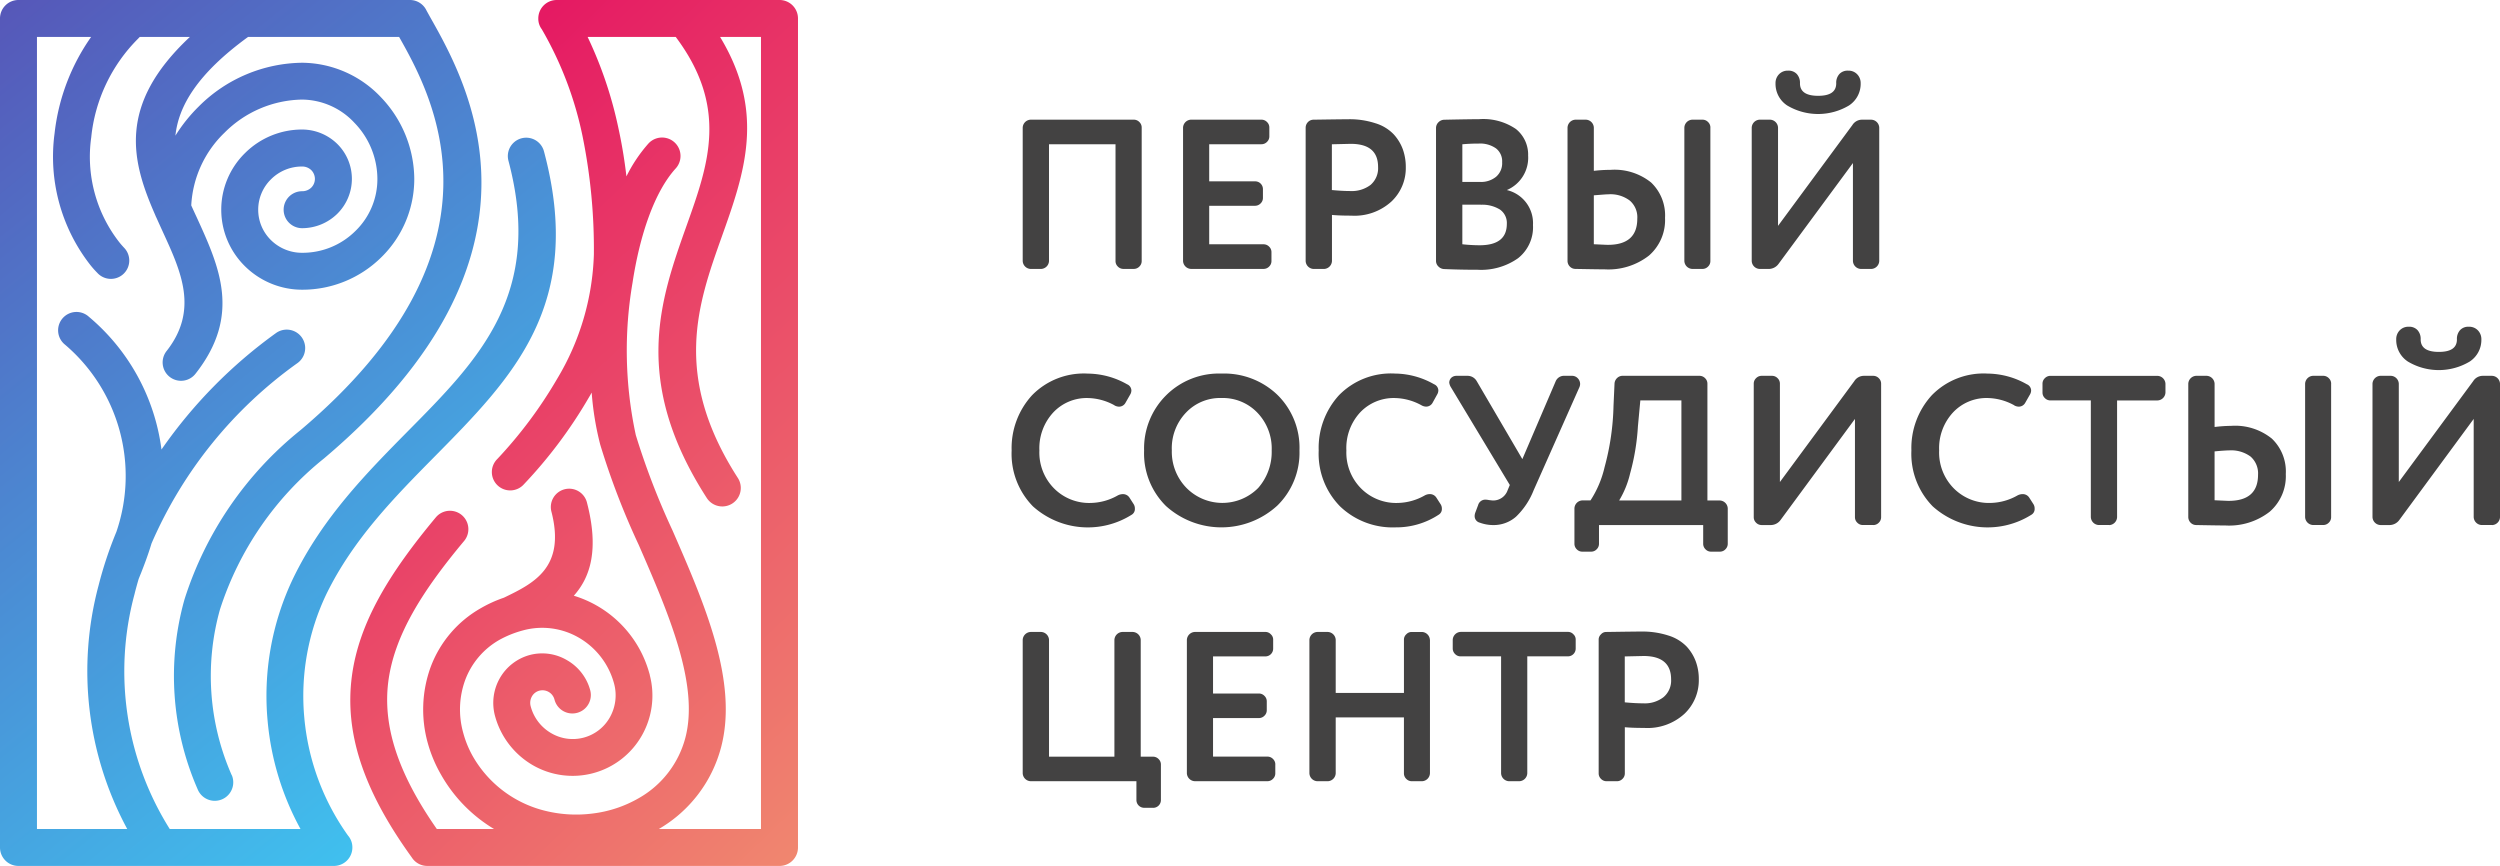 <svg id="Layer_x0020_1" xmlns="http://www.w3.org/2000/svg" xmlns:xlink="http://www.w3.org/1999/xlink" width="173.224" height="60" viewBox="0 0 173.224 60">
  <defs>
    <linearGradient id="linear-gradient" x1="0.028" x2="0.576" y2="0.996" gradientUnits="objectBoundingBox">
      <stop offset="0" stop-color="#5658b9"/>
      <stop offset="1" stop-color="#40bfee"/>
    </linearGradient>
    <linearGradient id="linear-gradient-2" x1="0.469" y1="0.002" x2="0.97" y2="1" gradientUnits="objectBoundingBox">
      <stop offset="0" stop-color="#e51a63"/>
      <stop offset="1" stop-color="#f0866f"/>
    </linearGradient>
  </defs>
  <g id="_2033364565184" transform="translate(0)">
    <path id="Контур_3" data-name="Контур 3" d="M80.182,8.919v9.238a.52.52,0,0,1-.158.384.53.53,0,0,1-.384.167h-.729a.53.53,0,0,1-.384-.167.52.52,0,0,1-.158-.384V10.072H73.76v8.086a.573.573,0,0,1-.552.552H72.49a.573.573,0,0,1-.552-.552V8.919a.573.573,0,0,1,.552-.552h7.15a.53.53,0,0,1,.384.167.52.52,0,0,1,.158.384Zm8.992,8.638v.6a.52.52,0,0,1-.158.384.53.53,0,0,1-.384.167H83.59a.574.574,0,0,1-.542-.552V8.919a.574.574,0,0,1,.542-.552h4.895a.53.53,0,0,1,.384.167.52.52,0,0,1,.158.384v.6a.52.52,0,0,1-.158.384.53.53,0,0,1-.384.167H84.86v2.571h3.181a.538.538,0,0,1,.542.542v.6a.52.52,0,0,1-.158.384.53.53,0,0,1-.384.167H84.86v2.669h3.772a.53.53,0,0,1,.384.167A.52.52,0,0,1,89.174,17.557Zm5.309-9.219a5.715,5.715,0,0,1,1.891.276,2.925,2.925,0,0,1,1.251.749,3.124,3.124,0,0,1,.65,1.054,3.623,3.623,0,0,1,.207,1.251,3.178,3.178,0,0,1-1,2.374,3.788,3.788,0,0,1-2.777.975c-.6,0-1.044-.02-1.339-.049v3.191a.573.573,0,0,1-.552.552h-.719a.573.573,0,0,1-.552-.552V8.919a.562.562,0,0,1,.158-.384.536.536,0,0,1,.394-.167q1.98-.03,2.393-.03ZM93.36,10.072v3.171c.522.049.946.069,1.28.069a2.154,2.154,0,0,0,1.4-.424,1.523,1.523,0,0,0,.522-1.241c0-1.074-.63-1.605-1.9-1.605l-1.3.03Zm13.6.808a2.434,2.434,0,0,1-1.477,2.364,2.356,2.356,0,0,1,1.812,2.423,2.736,2.736,0,0,1-1.034,2.3,4.435,4.435,0,0,1-2.8.8c-.877,0-1.655-.02-2.334-.049a.583.583,0,0,1-.384-.177.53.53,0,0,1-.167-.384V8.949a.558.558,0,0,1,.167-.4.583.583,0,0,1,.384-.177c1.359-.03,2.167-.039,2.433-.039a4.005,4.005,0,0,1,2.551.68,2.273,2.273,0,0,1,.847,1.871Zm-3.28,3.378H102.4V17a11.3,11.3,0,0,0,1.192.069c1.261,0,1.891-.492,1.891-1.487a1.134,1.134,0,0,0-.473-.985,2.324,2.324,0,0,0-1.33-.335Zm-1.28-4.186v2.61h1.221a1.658,1.658,0,0,0,1.113-.355,1.235,1.235,0,0,0,.424-1.014,1.13,1.13,0,0,0-.424-.955,1.9,1.9,0,0,0-1.2-.335c-.433,0-.808.02-1.133.049Zm17.186-1.152v9.238a.52.52,0,0,1-.158.384.53.53,0,0,1-.384.167h-.709a.573.573,0,0,1-.552-.552V8.919a.573.573,0,0,1,.552-.552h.709a.53.53,0,0,1,.384.167A.52.52,0,0,1,119.588,8.919Zm-8.076,4.688V17c.079,0,.236.01.473.02s.4.02.5.02c1.359,0,2.039-.6,2.039-1.812A1.517,1.517,0,0,0,114,13.972a2.215,2.215,0,0,0-1.487-.433c-.158,0-.492.03-1,.069Zm-1.822,4.55V8.919a.573.573,0,0,1,.552-.552h.719a.573.573,0,0,1,.552.552v2.994a9.973,9.973,0,0,1,1.152-.069,4.041,4.041,0,0,1,2.817.877,3.146,3.146,0,0,1,.965,2.452,3.261,3.261,0,0,1-1.113,2.61,4.573,4.573,0,0,1-3.073.955c-.325,0-.995-.01-2.019-.03a.536.536,0,0,1-.394-.167.562.562,0,0,1-.158-.384Zm21.047.552h-.719a.573.573,0,0,1-.552-.552V11.372l-5.151,6.983a.845.845,0,0,1-.65.355h-.66a.573.573,0,0,1-.552-.552V8.919a.573.573,0,0,1,.552-.552h.719a.573.573,0,0,1,.552.552v6.806l5.151-6.983a.788.788,0,0,1,.65-.374h.66a.573.573,0,0,1,.552.552v9.238a.573.573,0,0,1-.552.552ZM130,5.847a1.79,1.79,0,0,1-.808,1.536,4.178,4.178,0,0,1-4.284,0,1.79,1.79,0,0,1-.808-1.536.871.871,0,0,1,.236-.62.823.823,0,0,1,.63-.256.773.773,0,0,1,.611.236.9.9,0,0,1,.217.64c0,.581.424.867,1.261.867s1.251-.286,1.251-.867a.9.9,0,0,1,.217-.64.773.773,0,0,1,.611-.236.823.823,0,0,1,.63.256A.871.871,0,0,1,130,5.847ZM78.291,28.155a3.959,3.959,0,0,0-1.832-.5,3.179,3.179,0,0,0-2.4.995,3.643,3.643,0,0,0-.965,2.64,3.526,3.526,0,0,0,1,2.61,3.427,3.427,0,0,0,2.571,1.024,3.928,3.928,0,0,0,1.861-.522.779.779,0,0,1,.345-.089.533.533,0,0,1,.473.256l.266.414a.559.559,0,0,1,.1.335.457.457,0,0,1-.207.414,5.692,5.692,0,0,1-6.855-.571,5.2,5.2,0,0,1-1.477-3.871,5.418,5.418,0,0,1,1.408-3.821,5.009,5.009,0,0,1,3.881-1.507,5.584,5.584,0,0,1,2.708.739.477.477,0,0,1,.3.424.57.57,0,0,1-.089.3l-.315.552a.511.511,0,0,1-.443.276.673.673,0,0,1-.325-.089Zm2.058,3.132a5.187,5.187,0,0,1,5.368-5.328,5.328,5.328,0,0,1,3.871,1.477,5.126,5.126,0,0,1,1.527,3.851,5.121,5.121,0,0,1-1.536,3.821,5.728,5.728,0,0,1-7.712.03,5.119,5.119,0,0,1-1.517-3.851Zm1.921,0a3.583,3.583,0,0,0,1,2.58,3.495,3.495,0,0,0,4.984.02,3.779,3.779,0,0,0,.936-2.6,3.581,3.581,0,0,0-.995-2.62,3.312,3.312,0,0,0-2.482-1.014,3.253,3.253,0,0,0-2.462,1.014A3.574,3.574,0,0,0,82.27,31.286Zm17.295-3.132a3.959,3.959,0,0,0-1.832-.5,3.2,3.2,0,0,0-2.413.995,3.637,3.637,0,0,0-.955,2.64,3.526,3.526,0,0,0,1,2.61,3.427,3.427,0,0,0,2.571,1.024A3.928,3.928,0,0,0,99.8,34.4a.741.741,0,0,1,.335-.089.533.533,0,0,1,.473.256l.266.414a.567.567,0,0,1,.108.335.457.457,0,0,1-.207.414,5.346,5.346,0,0,1-3,.886,5.26,5.26,0,0,1-3.851-1.458,5.2,5.2,0,0,1-1.477-3.871,5.411,5.411,0,0,1,1.4-3.821,5.031,5.031,0,0,1,3.89-1.507,5.548,5.548,0,0,1,2.7.739.477.477,0,0,1,.3.424.57.57,0,0,1-.089.3l-.305.552a.511.511,0,0,1-.443.276.674.674,0,0,1-.325-.089Zm3.841-1.655,3.152,5.387,2.295-5.358a.627.627,0,0,1,.62-.414H110a.536.536,0,0,1,.394.167.569.569,0,0,1,.167.394.584.584,0,0,1-.049.227l-3.171,7.141a5.146,5.146,0,0,1-1.221,1.832,2.351,2.351,0,0,1-1.586.581,2.743,2.743,0,0,1-.926-.167.465.465,0,0,1-.355-.453.728.728,0,0,1,.039-.227l.2-.532a.521.521,0,0,1,.483-.384,1.37,1.37,0,0,1,.266.03c.158.02.256.03.286.03a1.06,1.06,0,0,0,1.014-.719l.148-.355-4.117-6.835a.853.853,0,0,1-.079-.256.486.486,0,0,1,.138-.335.516.516,0,0,1,.355-.138h.749a.728.728,0,0,1,.67.384Zm10.115-.384h5.318a.53.53,0,0,1,.384.167.52.52,0,0,1,.158.384v8.086h.857a.573.573,0,0,1,.552.552v2.452a.53.53,0,0,1-.167.384.52.52,0,0,1-.384.158h-.6a.52.52,0,0,1-.384-.158.53.53,0,0,1-.167-.384v-1.3h-7.219v1.3a.53.53,0,0,1-.167.384.52.52,0,0,1-.384.158h-.6a.52.52,0,0,1-.384-.158.53.53,0,0,1-.167-.384V35.3a.573.573,0,0,1,.552-.552h.561a7.168,7.168,0,0,0,.975-2.3,17.578,17.578,0,0,0,.62-4.265l.069-1.517a.567.567,0,0,1,.177-.394.549.549,0,0,1,.4-.158Zm-.256,8.638h4.314V27.82h-2.846l-.167,1.793a15.6,15.6,0,0,1-.542,3.27A6.452,6.452,0,0,1,113.265,34.753Zm17.61,1.7h-.729a.53.53,0,0,1-.384-.167.52.52,0,0,1-.158-.384v-6.8L124.453,36.1a.845.845,0,0,1-.65.355h-.67a.53.53,0,0,1-.384-.167.52.52,0,0,1-.158-.384V26.667a.52.52,0,0,1,.158-.384.53.53,0,0,1,.384-.167h.729a.53.53,0,0,1,.384.167.52.52,0,0,1,.158.384v6.806l5.151-6.983a.788.788,0,0,1,.65-.374h.67a.53.53,0,0,1,.384.167.52.52,0,0,1,.158.384v9.238a.52.52,0,0,1-.158.384.53.53,0,0,1-.384.167Zm9.76-8.3a3.959,3.959,0,0,0-1.832-.5,3.179,3.179,0,0,0-2.4.995,3.643,3.643,0,0,0-.965,2.64,3.526,3.526,0,0,0,1,2.61,3.427,3.427,0,0,0,2.571,1.024,3.928,3.928,0,0,0,1.861-.522.779.779,0,0,1,.345-.089.533.533,0,0,1,.473.256l.266.414a.559.559,0,0,1,.1.335.457.457,0,0,1-.207.414,5.692,5.692,0,0,1-6.855-.571,5.2,5.2,0,0,1-1.477-3.871,5.418,5.418,0,0,1,1.408-3.821,5.009,5.009,0,0,1,3.88-1.507,5.584,5.584,0,0,1,2.708.739.477.477,0,0,1,.3.424.57.57,0,0,1-.089.3l-.315.552a.511.511,0,0,1-.443.276.674.674,0,0,1-.325-.089Zm6.589,8.3H146.5a.573.573,0,0,1-.552-.552V27.82h-2.807a.53.53,0,0,1-.384-.167.52.52,0,0,1-.158-.384v-.6a.52.52,0,0,1,.158-.384.53.53,0,0,1,.384-.167h7.426a.573.573,0,0,1,.552.552v.6a.573.573,0,0,1-.552.552h-2.8v8.086a.573.573,0,0,1-.552.552Zm15.374-9.79v9.238a.52.52,0,0,1-.158.384.53.53,0,0,1-.384.167h-.709a.573.573,0,0,1-.552-.552V26.667a.573.573,0,0,1,.552-.552h.709a.53.53,0,0,1,.384.167A.52.52,0,0,1,162.6,26.667Zm-8.076,4.688v3.388c.079,0,.236.01.473.02s.4.02.5.02c1.359,0,2.039-.6,2.039-1.812a1.55,1.55,0,0,0-.522-1.261,2.269,2.269,0,0,0-1.487-.424c-.158,0-.492.02-1,.069Zm-1.822,4.55V26.667a.573.573,0,0,1,.552-.552h.719a.573.573,0,0,1,.552.552v2.994a10.143,10.143,0,0,1,1.152-.079,4.043,4.043,0,0,1,2.817.886,3.146,3.146,0,0,1,.965,2.452,3.261,3.261,0,0,1-1.113,2.61,4.573,4.573,0,0,1-3.073.955c-.325,0-.995-.01-2.019-.03a.536.536,0,0,1-.394-.167.562.562,0,0,1-.158-.384Zm21.047.552h-.719a.573.573,0,0,1-.552-.552v-6.8L167.326,36.1a.845.845,0,0,1-.65.355h-.66a.573.573,0,0,1-.552-.552V26.667a.573.573,0,0,1,.552-.552h.719a.573.573,0,0,1,.552.552v6.806l5.151-6.983a.788.788,0,0,1,.65-.374h.66a.573.573,0,0,1,.552.552v9.238a.573.573,0,0,1-.552.552Zm-.739-12.863a1.79,1.79,0,0,1-.808,1.536,4.178,4.178,0,0,1-4.284,0,1.79,1.79,0,0,1-.808-1.536.871.871,0,0,1,.236-.62.823.823,0,0,1,.63-.256.773.773,0,0,1,.611.236.9.9,0,0,1,.217.64c0,.581.423.867,1.261.867s1.251-.286,1.251-.867a.9.9,0,0,1,.217-.64.773.773,0,0,1,.611-.236.823.823,0,0,1,.63.256A.871.871,0,0,1,173.008,23.594ZM80.97,56.047h-.611a.538.538,0,0,1-.542-.542v-1.3H72.49a.573.573,0,0,1-.552-.552V44.405a.574.574,0,0,1,.552-.542h.719a.574.574,0,0,1,.552.542v8.1h4.531v-8.1a.574.574,0,0,1,.552-.542h.719a.574.574,0,0,1,.552.542v8.1h.857a.53.53,0,0,1,.384.167.52.52,0,0,1,.158.384v2.452a.538.538,0,0,1-.542.542Zm8.47-2.994v.6a.52.52,0,0,1-.158.384.53.53,0,0,1-.384.167H83.855a.574.574,0,0,1-.542-.552V44.405a.575.575,0,0,1,.542-.542H88.75a.5.5,0,0,1,.384.167.484.484,0,0,1,.158.374v.611a.538.538,0,0,1-.542.542H85.126v2.571h3.181a.53.53,0,0,1,.384.167.52.52,0,0,1,.158.384v.6a.52.52,0,0,1-.158.384.53.53,0,0,1-.384.167H85.126V52.5H88.9a.53.53,0,0,1,.384.167.52.52,0,0,1,.158.384Zm10.716-8.647v9.248a.573.573,0,0,1-.552.552h-.709a.53.53,0,0,1-.384-.167.52.52,0,0,1-.158-.384V49.783H93.626v3.871a.573.573,0,0,1-.552.552h-.719a.573.573,0,0,1-.552-.552V44.405a.574.574,0,0,1,.552-.542h.719a.574.574,0,0,1,.552.542v3.684h4.728V44.405a.484.484,0,0,1,.158-.374.5.5,0,0,1,.384-.167H99.6a.574.574,0,0,1,.552.542Zm6.2,9.8h-.719a.573.573,0,0,1-.552-.552v-8.1h-2.8a.52.52,0,0,1-.384-.158.53.53,0,0,1-.167-.384v-.611a.574.574,0,0,1,.552-.542h7.426a.5.5,0,0,1,.384.167.484.484,0,0,1,.158.374v.611a.538.538,0,0,1-.542.542H106.9v8.1a.573.573,0,0,1-.552.552Zm8.421-10.371a5.817,5.817,0,0,1,1.9.276,2.987,2.987,0,0,1,1.251.749,3.124,3.124,0,0,1,.65,1.054,3.566,3.566,0,0,1,.207,1.241,3.2,3.2,0,0,1-1,2.383,3.788,3.788,0,0,1-2.777.975c-.6,0-1.054-.02-1.349-.049v3.191a.52.52,0,0,1-.158.384.53.53,0,0,1-.384.167h-.729a.53.53,0,0,1-.384-.167.52.52,0,0,1-.158-.384V44.405a.484.484,0,0,1,.158-.374.468.468,0,0,1,.384-.167q1.98-.03,2.393-.03Zm-1.123,1.724v3.181c.522.049.955.069,1.29.069a2.107,2.107,0,0,0,1.389-.424,1.5,1.5,0,0,0,.532-1.241c0-1.074-.64-1.615-1.911-1.615Z" transform="translate(-1.075 -0.075)" fill="#434242"/>
    <g id="Сгруппировать_2" data-name="Сгруппировать 2">
      <path id="Контур_4" data-name="Контур 4" d="M16.064,53.716A1.28,1.28,0,1,1,13.7,54.7a19.6,19.6,0,0,1-.916-13.168A24.555,24.555,0,0,1,20.8,29.823C35.732,17.216,30.02,6.737,27.656,2.561H17.186C13.67,5.121,12.37,7.347,12.154,9.4a10.932,10.932,0,0,1,1.615-2.019,10.29,10.29,0,0,1,7.17-3.033,7.589,7.589,0,0,1,5.466,2.4,8.257,8.257,0,0,1,2.3,5.643,7.588,7.588,0,0,1-2.285,5.437,7.775,7.775,0,0,1-5.486,2.246,5.635,5.635,0,0,1-3.949-1.615,5.494,5.494,0,0,1,0-7.859,5.6,5.6,0,0,1,3.949-1.625,3.491,3.491,0,0,1,2.433.995,3.4,3.4,0,0,1,0,4.846,3.491,3.491,0,0,1-2.433.995,1.28,1.28,0,0,1,0-2.561.9.9,0,0,0,.64-.256.856.856,0,0,0,.246-.6.875.875,0,0,0-.246-.6.9.9,0,0,0-.64-.256,3.028,3.028,0,0,0-2.157.886,2.949,2.949,0,0,0,0,4.215,3.061,3.061,0,0,0,2.157.877A5.2,5.2,0,0,0,24.632,16a5,5,0,0,0,1.517-3.615,5.605,5.605,0,0,0-1.586-3.871A5.011,5.011,0,0,0,20.939,6.9,7.758,7.758,0,0,0,15.552,9.2a7.528,7.528,0,0,0-2.3,5.033c.128.286.256.561.384.837,1.566,3.427,3.093,6.756-.069,10.8a1.274,1.274,0,1,1-2.009-1.566c2.206-2.827.995-5.466-.246-8.175-.158-.345-.315-.689-.473-1.044a1.4,1.4,0,0,1-.079-.177c-1.625-3.7-2.689-7.594,2.4-12.351H9.691a.929.929,0,0,0-.1.1,11.258,11.258,0,0,0-3.27,6.865,9.612,9.612,0,0,0,1.911,7.219q.148.192.355.414A1.272,1.272,0,1,1,6.737,18.9a6.447,6.447,0,0,1-.473-.532,12.172,12.172,0,0,1-2.482-9.13A14.361,14.361,0,0,1,6.313,2.561H2.561V57.439H8.815a23.013,23.013,0,0,1-1.98-16.891,27.2,27.2,0,0,1,1.231-3.7,11.948,11.948,0,0,0-3.624-13.02,1.272,1.272,0,1,1,1.714-1.881,14.419,14.419,0,0,1,5.033,9.2,33.4,33.4,0,0,1,7.958-8.086,1.279,1.279,0,0,1,1.477,2.088A30.007,30.007,0,0,0,10.5,37.653c-.256.847-.532,1.556-.729,2.058-.069.167-.128.315-.167.414-.1.345-.2.7-.286,1.054A20.536,20.536,0,0,0,11.76,57.439h9.061a19.142,19.142,0,0,1-2.275-7.456,18.863,18.863,0,0,1,1.783-9.947c2.039-4.186,5.062-7.249,7.948-10.174,4.915-4.964,9.406-9.5,6.953-18.723a1.273,1.273,0,1,1,2.462-.65c2.837,10.617-2.157,15.66-7.594,21.165-2.738,2.777-5.6,5.673-7.475,9.494a16.372,16.372,0,0,0-1.536,8.6,16.612,16.612,0,0,0,3.024,8.145,1.243,1.243,0,0,1,.305.827A1.278,1.278,0,0,1,23.135,60H1.28A1.278,1.278,0,0,1,0,58.72V1.28A1.278,1.278,0,0,1,1.28,0H28.4a1.269,1.269,0,0,1,1.152.729l.256.463c2.61,4.619,9.307,16.5-7.367,30.581a22.08,22.08,0,0,0-7.2,10.46,17.039,17.039,0,0,0,.817,11.484Z" transform="translate(0 0)" fill="url(#linear-gradient)"/>
      <path id="Контур_5" data-name="Контур 5" d="M37.907,2.019a1.2,1.2,0,0,1-.236-.739A1.276,1.276,0,0,1,38.941,0H54.384a1.278,1.278,0,0,1,1.28,1.28V58.72A1.278,1.278,0,0,1,54.384,60H29.978a1.271,1.271,0,0,1-1.074-.591c-3.457-4.777-4.639-8.726-4.156-12.508.483-3.762,2.62-7.209,5.821-11.051a1.276,1.276,0,1,1,1.96,1.635c-2.915,3.487-4.836,6.55-5.25,9.731-.384,3,.581,6.244,3.359,10.223H34.6a10.322,10.322,0,0,1-3.674-3.772A9.437,9.437,0,0,1,30,51.441a8.634,8.634,0,0,1,.2-5.19A7.833,7.833,0,0,1,33.7,42.134a8.942,8.942,0,0,1,1.556-.709l.03-.01c2.068-1,4.284-2.078,3.3-5.939a1.271,1.271,0,1,1,2.462-.63c.827,3.2.256,5.121-.916,6.431a7.776,7.776,0,0,1,5.23,5.368.738.738,0,0,1,.039.158,5.593,5.593,0,0,1-.552,4.156A5.515,5.515,0,0,1,37.257,53a5.653,5.653,0,0,1-2.59-3.408A3.456,3.456,0,0,1,35,47a3.419,3.419,0,0,1,2.078-1.615,3.374,3.374,0,0,1,2.59.364,3.426,3.426,0,0,1,1.6,2.078,1.279,1.279,0,1,1-2.472.66.86.86,0,0,0-1.054-.63.834.834,0,0,0-.512.394.9.9,0,0,0-.089.68,3.04,3.04,0,0,0,1.408,1.861,2.948,2.948,0,0,0,4.077-1.083,3.1,3.1,0,0,0,.3-2.324h0A5.244,5.244,0,0,0,40.507,44.2a5.058,5.058,0,0,0-3.89-.522h0a7.165,7.165,0,0,0-1.645.66,5.343,5.343,0,0,0-2.374,2.8,5.963,5.963,0,0,0-.128,3.644,6.966,6.966,0,0,0,.66,1.615,7.947,7.947,0,0,0,4.934,3.762,8.935,8.935,0,0,0,3.388.207A8.391,8.391,0,0,0,44.6,55.322a6.792,6.792,0,0,0,3.26-4.2c.975-3.713-1.2-8.7-3.23-13.365a52.213,52.213,0,0,1-2.669-6.953,20.4,20.4,0,0,1-.591-3.6c-.069.118-.128.227-.2.345a32.33,32.33,0,0,1-4.491,6A1.272,1.272,0,1,1,34.834,31.8a30.407,30.407,0,0,0,4.127-5.525,17.772,17.772,0,0,0,2.561-8.647,39.315,39.315,0,0,0-.778-8.155,24.666,24.666,0,0,0-2.837-7.456Zm8.116,55.42H53.1V2.561H50.267c3.171,5.25,1.694,9.425.1,13.887-1.645,4.629-3.418,9.613,1.133,16.674A1.28,1.28,0,0,1,49.341,34.5c-5.22-8.116-3.23-13.71-1.379-18.91,1.5-4.215,2.9-8.135-.768-13.03H41.088a28.156,28.156,0,0,1,2.147,6.382c.236,1.083.414,2.177.542,3.28A10.308,10.308,0,0,1,45.3,9.947a1.279,1.279,0,0,1,1.891,1.724C45.707,13.306,44.7,16.31,44.2,19.59a27.821,27.821,0,0,0,.227,10.558,51.522,51.522,0,0,0,2.541,6.6c2.206,5.053,4.57,10.46,3.368,15.03a9.278,9.278,0,0,1-4.314,5.663Z" transform="translate(-0.372)" fill="url(#linear-gradient-2)"/>
    </g>
  </g>
</svg>

